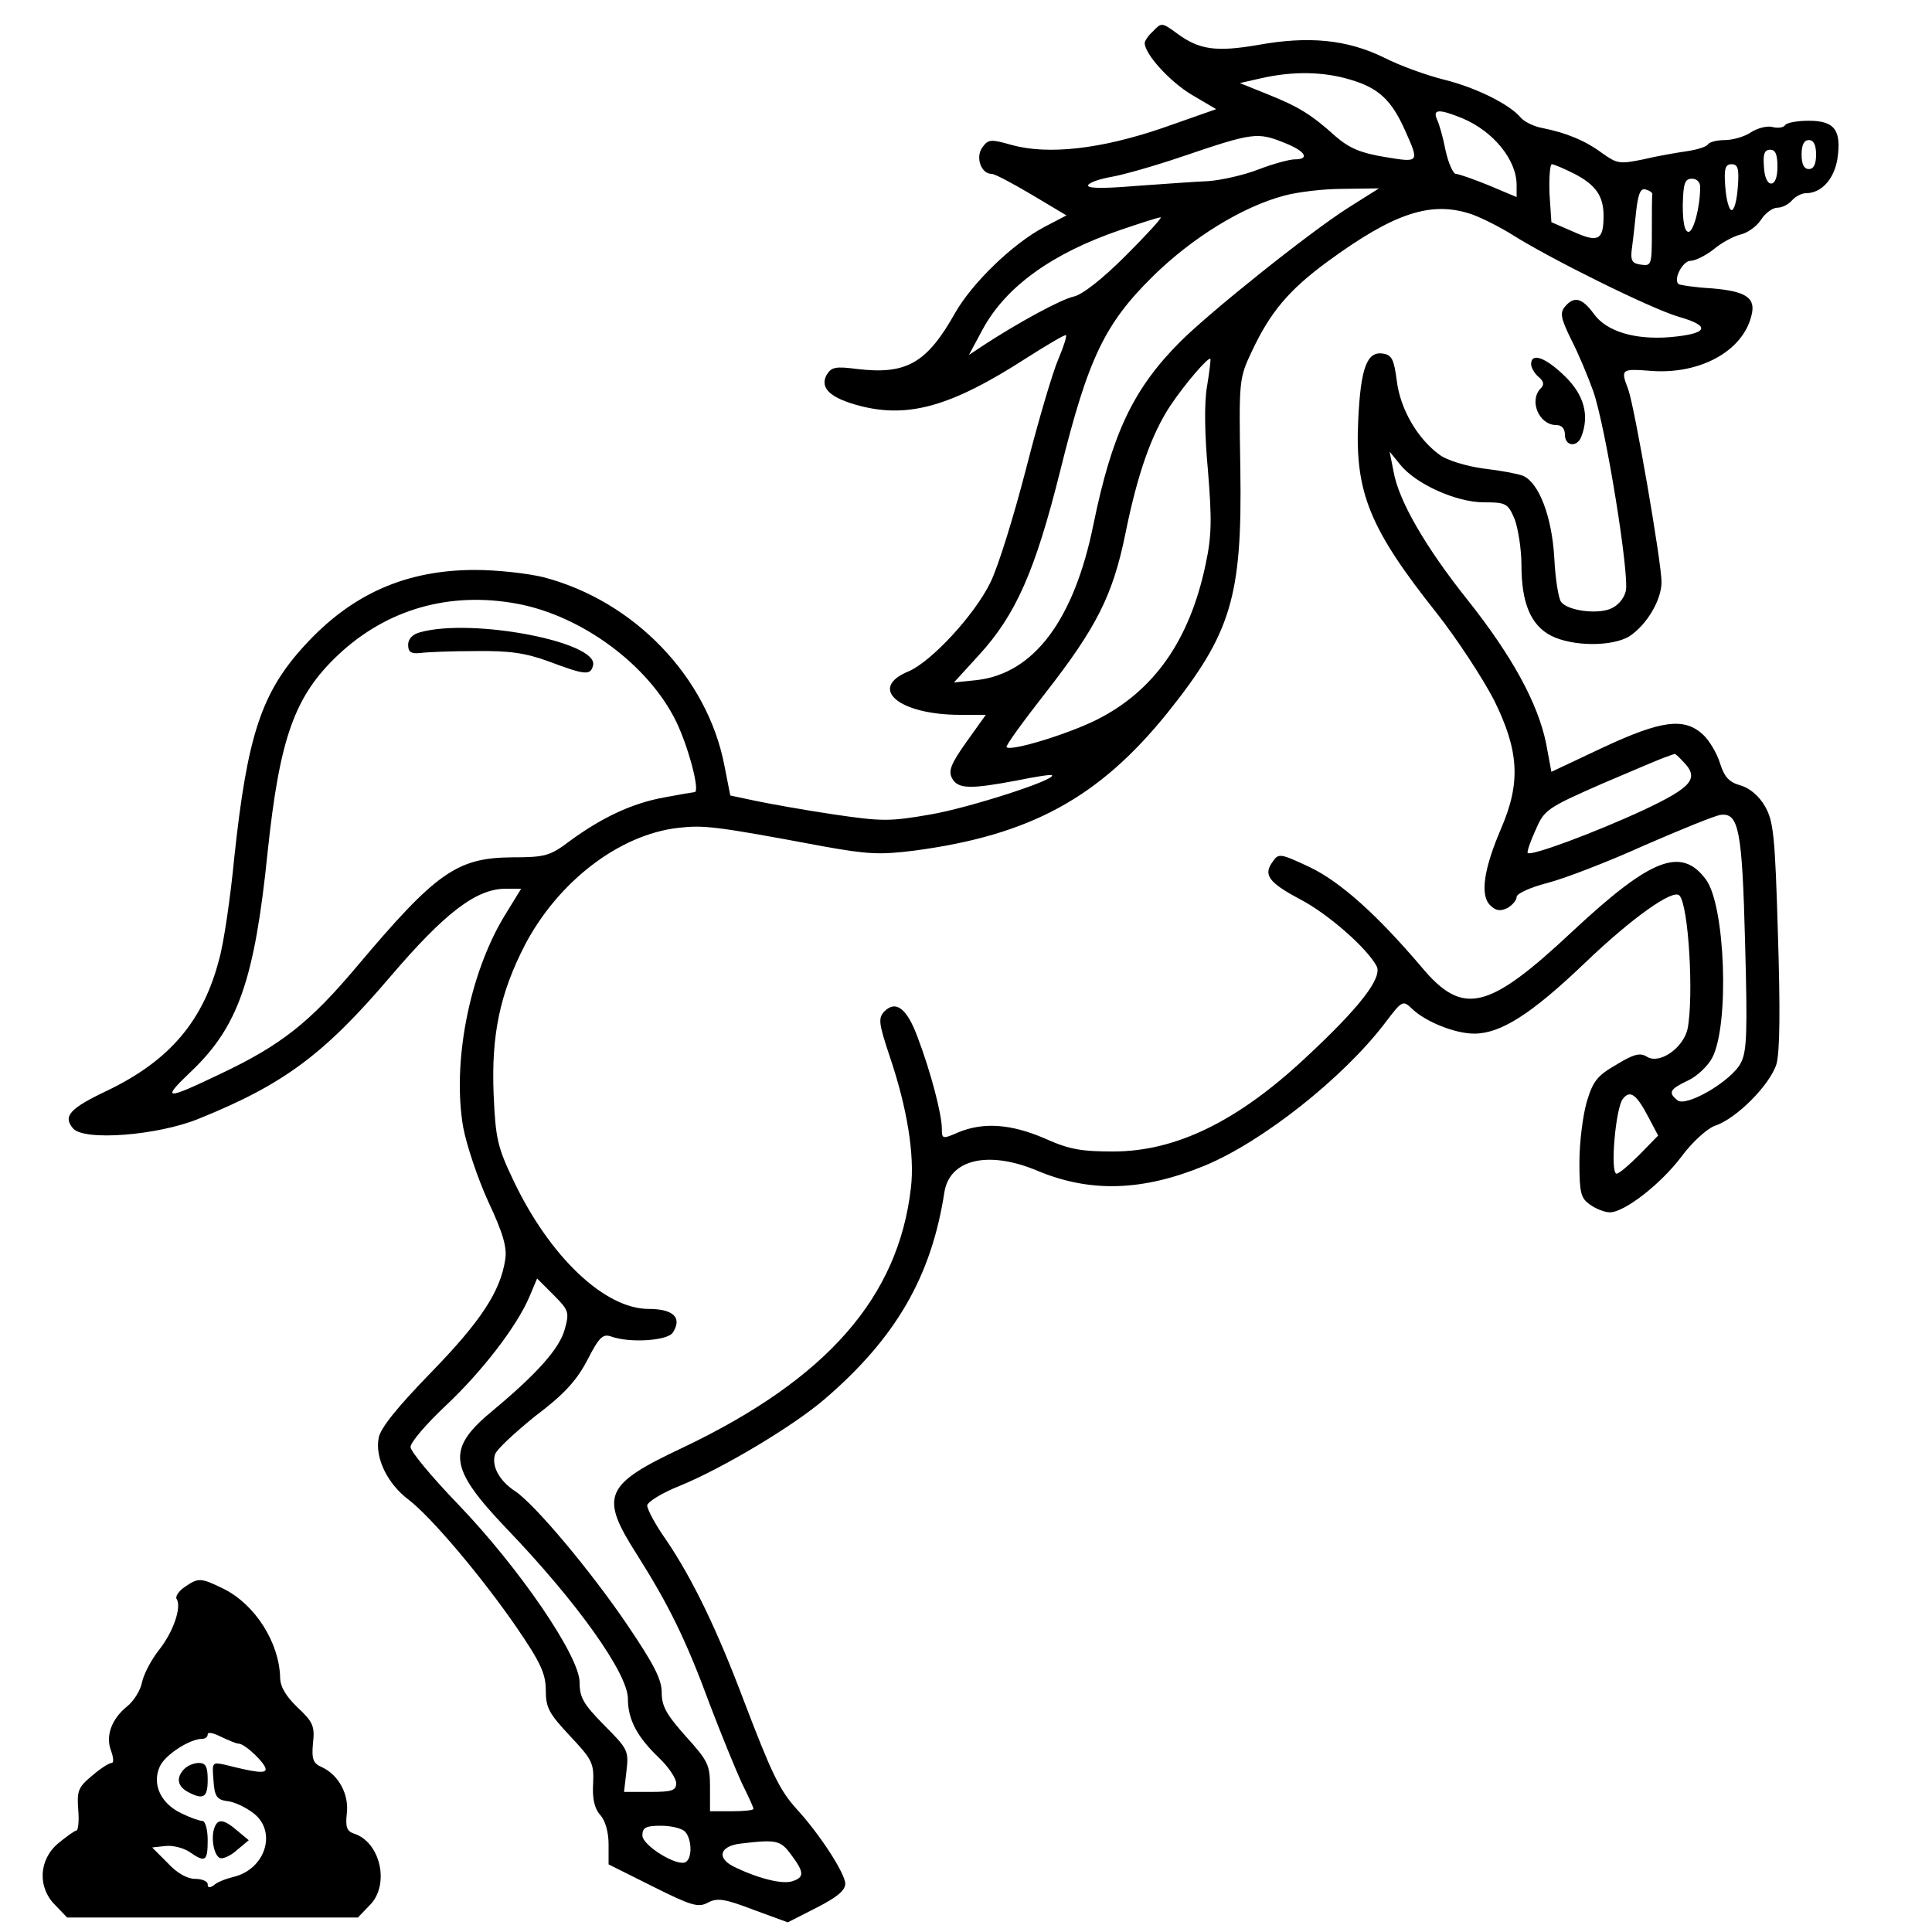 <?xml version="1.0" standalone="no"?>
<!DOCTYPE svg PUBLIC "-//W3C//DTD SVG 20010904//EN"
 "http://www.w3.org/TR/2001/REC-SVG-20010904/DTD/svg10.dtd">
<svg version="1.0" xmlns="http://www.w3.org/2000/svg"
 width="400pt" height="400pt" viewBox="0 0 400 400"
 preserveAspectRatio="xMidYMid meet">
<g transform="translate(0,400) scale(0.1,-0.1)"
fill="#000000" stroke="none">
<path d="M2386 3934 c-9 -8 -16 -19 -16 -23 0 -23 52 -80 97 -107 l51 -30
-111 -39 c-129 -44 -237 -56 -313 -35 -42 12 -48 12 -60 -5 -15 -20 -3 -55 19
-55 7 0 44 -20 83 -43 l72 -43 -46 -24 c-66 -35 -149 -116 -184 -177 -59 -105
-101 -129 -203 -117 -46 6 -54 4 -64 -13 -14 -27 9 -48 72 -64 100 -25 189 1
341 99 44 28 81 50 83 48 2 -2 -5 -24 -16 -50 -11 -25 -41 -126 -66 -224 -25
-97 -58 -205 -75 -239 -33 -67 -122 -163 -169 -183 -85 -35 -20 -90 107 -90
l53 0 -40 -56 c-32 -45 -38 -60 -30 -75 12 -23 38 -23 134 -5 39 8 71 13 73
11 10 -9 -170 -67 -250 -81 -86 -15 -101 -15 -203 0 -60 9 -133 22 -161 28
l-52 11 -12 61 c-35 184 -187 342 -375 391 -33 8 -96 15 -141 15 -144 0 -256
-50 -353 -156 -90 -98 -119 -187 -146 -440 -8 -83 -22 -178 -31 -209 -33 -129
-103 -211 -232 -273 -78 -37 -92 -53 -71 -78 22 -27 176 -15 261 20 176 71
260 134 397 295 112 131 177 181 238 181 l32 0 -35 -57 c-73 -121 -108 -304
-85 -437 7 -37 30 -106 52 -154 31 -66 39 -95 35 -120 -10 -66 -51 -128 -153
-233 -70 -72 -105 -115 -109 -136 -8 -41 18 -95 62 -128 47 -36 151 -159 224
-265 50 -73 60 -96 60 -130 0 -36 7 -48 50 -94 46 -49 50 -56 48 -99 -2 -31 3
-52 15 -65 10 -11 17 -35 17 -60 l0 -42 92 -46 c80 -40 94 -44 114 -33 19 10
34 8 94 -15 l71 -26 59 30 c43 22 60 36 60 50 0 21 -53 103 -101 155 -35 39
-51 72 -109 224 -55 146 -106 252 -161 333 -22 31 -39 63 -39 71 0 7 30 26 68
41 90 37 235 124 299 179 148 127 221 254 248 427 10 70 91 89 193 46 110 -46
219 -42 347 11 120 50 285 181 371 293 38 50 38 50 59 30 28 -26 88 -50 127
-50 55 0 118 40 229 146 98 94 183 154 196 140 19 -19 30 -208 17 -276 -9 -40
-58 -74 -84 -58 -14 9 -27 6 -63 -16 -40 -23 -49 -34 -62 -78 -8 -28 -15 -84
-15 -124 0 -64 3 -75 22 -88 12 -9 31 -16 41 -16 30 0 105 58 148 115 22 30
53 58 69 64 46 15 115 86 128 128 7 26 8 111 3 269 -6 204 -9 234 -27 265 -12
21 -32 38 -51 43 -24 7 -33 18 -42 46 -6 20 -22 47 -35 59 -39 36 -86 30 -208
-27 l-106 -50 -11 59 c-17 83 -70 180 -161 295 -88 110 -145 208 -155 269 l-8
40 22 -27 c32 -40 116 -78 173 -78 46 0 50 -2 64 -35 7 -19 14 -62 14 -95 0
-78 19 -124 61 -146 45 -23 128 -23 163 -1 36 24 66 75 66 112 0 41 -56 364
-69 399 -16 42 -15 43 49 38 100 -7 188 41 206 114 10 37 -10 51 -82 57 -36 2
-67 7 -69 9 -11 10 9 48 25 48 10 0 31 11 47 23 15 13 40 27 55 31 15 3 35 17
44 31 9 14 24 25 34 25 10 0 23 7 30 15 7 8 20 15 29 15 32 0 58 29 65 70 9
60 -5 80 -59 80 -24 0 -46 -4 -49 -9 -3 -5 -15 -7 -26 -4 -11 3 -31 -2 -45
-11 -13 -9 -38 -16 -54 -16 -16 0 -32 -4 -35 -9 -3 -5 -23 -11 -43 -14 -21 -3
-62 -10 -91 -17 -49 -10 -54 -9 -85 13 -35 26 -74 42 -124 52 -17 3 -37 13
-44 21 -23 28 -94 63 -159 79 -36 9 -92 29 -125 46 -76 37 -155 45 -260 26
-87 -15 -122 -10 -167 23 -33 24 -33 24 -52 4z m410 -99 c58 -17 85 -42 113
-105 30 -67 30 -67 -42 -55 -49 8 -73 18 -101 42 -51 46 -77 62 -142 88 l-57
23 44 10 c66 15 129 14 185 -3z m232 -80 c64 -27 112 -86 112 -138 l0 -25 -57
24 c-32 13 -63 24 -69 24 -5 0 -15 21 -21 48 -5 26 -13 55 -18 65 -9 21 4 22
53 2z m-368 -51 c43 -17 53 -34 20 -34 -10 0 -44 -9 -75 -21 -31 -12 -77 -22
-103 -24 -26 -1 -94 -6 -151 -10 -71 -6 -102 -5 -98 2 4 6 26 13 49 17 23 4
87 22 143 41 150 51 158 52 215 29z m1100 -24 c0 -20 -5 -30 -15 -30 -10 0
-15 10 -15 30 0 20 5 30 15 30 10 0 15 -10 15 -30z m-80 -25 c0 -22 -5 -35
-13 -35 -8 0 -14 14 -15 35 -2 26 1 35 13 35 11 0 15 -10 15 -35z m-420 -15
c44 -23 60 -46 60 -87 0 -50 -11 -56 -62 -33 l-46 20 -4 60 c-1 33 1 60 5 60
4 0 25 -9 47 -20z m338 -27 c-2 -27 -7 -48 -13 -48 -5 0 -11 21 -13 48 -3 38
0 47 13 47 13 0 16 -9 13 -47z m-78 0 c0 -43 -14 -93 -24 -93 -8 0 -12 19 -12
55 1 45 4 55 19 55 10 0 17 -7 17 -17z m-730 -44 c-80 -51 -289 -218 -349
-279 -96 -97 -139 -190 -177 -375 -40 -198 -123 -309 -241 -323 l-48 -5 52 57
c76 83 116 173 168 381 58 234 92 305 194 405 80 78 183 142 270 165 25 7 80
14 121 14 l75 1 -65 -41z m631 29 c-1 -5 -1 -40 -1 -79 0 -67 -1 -70 -22 -67
-18 2 -22 8 -20 28 2 14 6 49 9 78 4 39 9 52 19 50 8 -2 15 -6 15 -10z m-373
-42 c22 -8 59 -27 83 -42 79 -50 287 -153 345 -170 67 -19 61 -35 -18 -42 -74
-6 -132 12 -158 48 -24 33 -41 38 -60 15 -11 -13 -8 -25 13 -68 15 -29 35 -77
46 -108 26 -76 75 -380 67 -413 -4 -16 -17 -31 -33 -37 -29 -11 -88 -3 -101
15 -5 6 -12 47 -14 91 -5 86 -32 156 -65 170 -10 4 -47 11 -82 15 -36 5 -75
17 -90 28 -47 34 -82 96 -89 153 -6 45 -10 54 -29 57 -33 5 -46 -30 -51 -139
-7 -149 24 -224 163 -399 41 -52 94 -133 118 -179 52 -105 56 -171 15 -266
-36 -84 -44 -138 -23 -159 12 -12 21 -13 36 -6 10 6 19 16 19 23 0 7 29 20 64
29 35 9 126 44 201 78 76 33 147 62 158 63 37 4 44 -32 50 -264 5 -185 4 -226
-9 -250 -19 -37 -113 -92 -131 -77 -20 16 -16 23 22 41 19 9 41 30 50 47 36
69 27 315 -13 369 -51 69 -114 44 -275 -106 -176 -165 -228 -178 -314 -75 -91
107 -167 176 -232 207 -60 28 -64 29 -76 11 -20 -27 -9 -43 57 -78 59 -31 138
-101 158 -138 13 -24 -35 -86 -147 -190 -140 -131 -268 -194 -398 -194 -66 0
-91 4 -142 27 -70 30 -126 34 -178 13 -34 -15 -35 -14 -35 7 0 30 -23 118 -50
189 -22 60 -45 78 -69 54 -13 -14 -12 -24 11 -93 36 -106 52 -204 44 -272 -26
-227 -174 -396 -472 -538 -164 -77 -173 -100 -95 -222 65 -103 101 -175 151
-311 24 -63 54 -136 66 -162 13 -26 24 -50 24 -53 0 -3 -20 -5 -45 -5 l-45 0
0 50 c0 46 -4 54 -50 105 -40 45 -50 62 -50 91 0 27 -16 58 -70 138 -77 114
-194 253 -234 279 -32 21 -49 52 -41 76 3 10 41 45 83 79 60 45 86 74 108 116
24 47 32 55 49 49 38 -14 117 -9 128 8 20 31 1 49 -50 49 -91 0 -205 108 -280
266 -33 69 -37 87 -41 178 -5 124 13 209 65 310 69 131 195 228 317 242 53 6
75 4 299 -38 94 -17 119 -18 191 -9 239 32 381 109 523 285 132 165 155 240
151 504 -3 185 -3 188 24 245 38 81 77 127 156 185 139 102 216 127 300 98z
m-717 -85 c-49 -49 -90 -81 -108 -85 -27 -6 -115 -54 -187 -101 l-30 -20 29
54 c48 88 144 157 285 205 41 14 78 26 83 26 4 0 -29 -36 -72 -79z m168 -271
c-6 -34 -5 -100 2 -175 8 -100 8 -133 -5 -194 -33 -156 -106 -261 -225 -321
-60 -30 -178 -66 -187 -57 -3 2 34 53 81 113 106 136 139 202 165 329 25 124
54 206 93 265 30 45 79 102 83 97 1 -1 -2 -27 -7 -57z m-1428 -450 c134 -25
272 -127 329 -244 26 -54 50 -146 38 -146 -2 0 -31 -5 -63 -11 -66 -12 -128
-41 -195 -90 -41 -31 -51 -34 -120 -34 -114 -1 -157 -31 -322 -227 -97 -115
-156 -162 -283 -222 -113 -54 -122 -54 -60 5 98 93 132 190 159 454 25 238 56
324 146 409 101 95 231 132 371 106z m2413 -326 c35 -35 21 -53 -81 -101 -99
-46 -233 -96 -240 -89 -2 2 5 23 16 47 18 42 23 46 137 96 66 28 126 54 134
56 8 3 16 6 17 6 1 1 9 -6 17 -15z m-70 -739 l19 -36 -38 -39 c-22 -22 -43
-40 -48 -40 -14 0 -2 137 13 155 15 19 28 10 54 -40z m-2245 -438 c-11 -39
-56 -90 -147 -166 -99 -81 -94 -119 27 -246 146 -152 251 -300 251 -352 0 -43
19 -79 64 -122 20 -19 36 -43 36 -53 0 -15 -9 -18 -54 -18 l-54 0 5 43 c5 42
3 46 -46 95 -43 44 -51 57 -51 89 0 54 -125 237 -252 369 -54 56 -98 109 -98
118 0 10 32 47 71 84 77 72 149 166 175 227 l16 38 34 -34 c32 -32 33 -36 23
-72z m249 -1039 c14 -14 16 -54 2 -63 -17 -11 -90 34 -90 55 0 16 7 20 38 20
21 0 43 -5 50 -12z m220 -48 c27 -36 28 -47 2 -55 -21 -7 -74 7 -122 31 -35
18 -27 42 15 47 75 9 83 7 105 -23z"/>
<path d="M3170 3246 c0 -7 7 -19 15 -26 11 -9 13 -16 5 -24 -25 -25 -4 -76 32
-76 11 0 18 -7 18 -20 0 -24 25 -27 34 -4 17 44 6 86 -34 125 -40 39 -70 50
-70 25z"/>
<path d="M870 2691 c-16 -4 -25 -14 -25 -26 0 -15 6 -19 25 -17 14 2 66 4 115
4 70 1 103 -4 150 -21 77 -29 88 -30 93 -8 10 48 -250 98 -358 68z"/>
<path d="M382 714 c-12 -8 -20 -20 -16 -25 10 -17 -7 -67 -36 -104 -16 -20
-32 -50 -36 -68 -3 -17 -18 -40 -31 -50 -32 -26 -45 -61 -33 -92 5 -14 6 -25
1 -25 -5 0 -24 -12 -41 -27 -28 -23 -31 -31 -28 -70 2 -23 0 -43 -4 -43 -3 0
-20 -12 -37 -26 -41 -34 -44 -92 -6 -129 l24 -25 301 0 301 0 24 25 c43 42 23
132 -33 149 -14 5 -17 14 -14 41 5 40 -17 80 -51 96 -19 8 -22 17 -19 50 4 35
0 44 -32 74 -24 23 -36 43 -36 62 -2 72 -51 150 -116 183 -49 24 -53 24 -82 4z
m112 -324 c13 0 56 -41 56 -53 0 -9 -20 -7 -83 9 -28 6 -28 6 -25 -32 2 -33 7
-40 28 -43 14 -1 37 -12 52 -23 53 -37 29 -118 -39 -134 -16 -4 -34 -11 -40
-17 -9 -6 -13 -6 -13 2 0 6 -12 11 -26 11 -16 0 -38 12 -57 33 l-32 32 27 3
c15 2 38 -4 50 -12 33 -23 38 -20 38 24 0 22 -5 40 -11 40 -6 0 -26 7 -44 16
-42 20 -61 60 -44 97 11 24 62 57 88 57 6 0 11 4 11 9 0 6 12 3 28 -5 15 -7
31 -14 36 -14z"/>
<path d="M382 338 c-18 -18 -15 -36 7 -48 32 -17 41 -12 41 25 0 27 -4 35 -18
35 -10 0 -23 -5 -30 -12z"/>
<path d="M444 216 c-8 -21 -1 -59 12 -63 6 -2 22 5 35 17 l24 20 -24 20 c-28
24 -40 25 -47 6z"/>
</g>
</svg>
